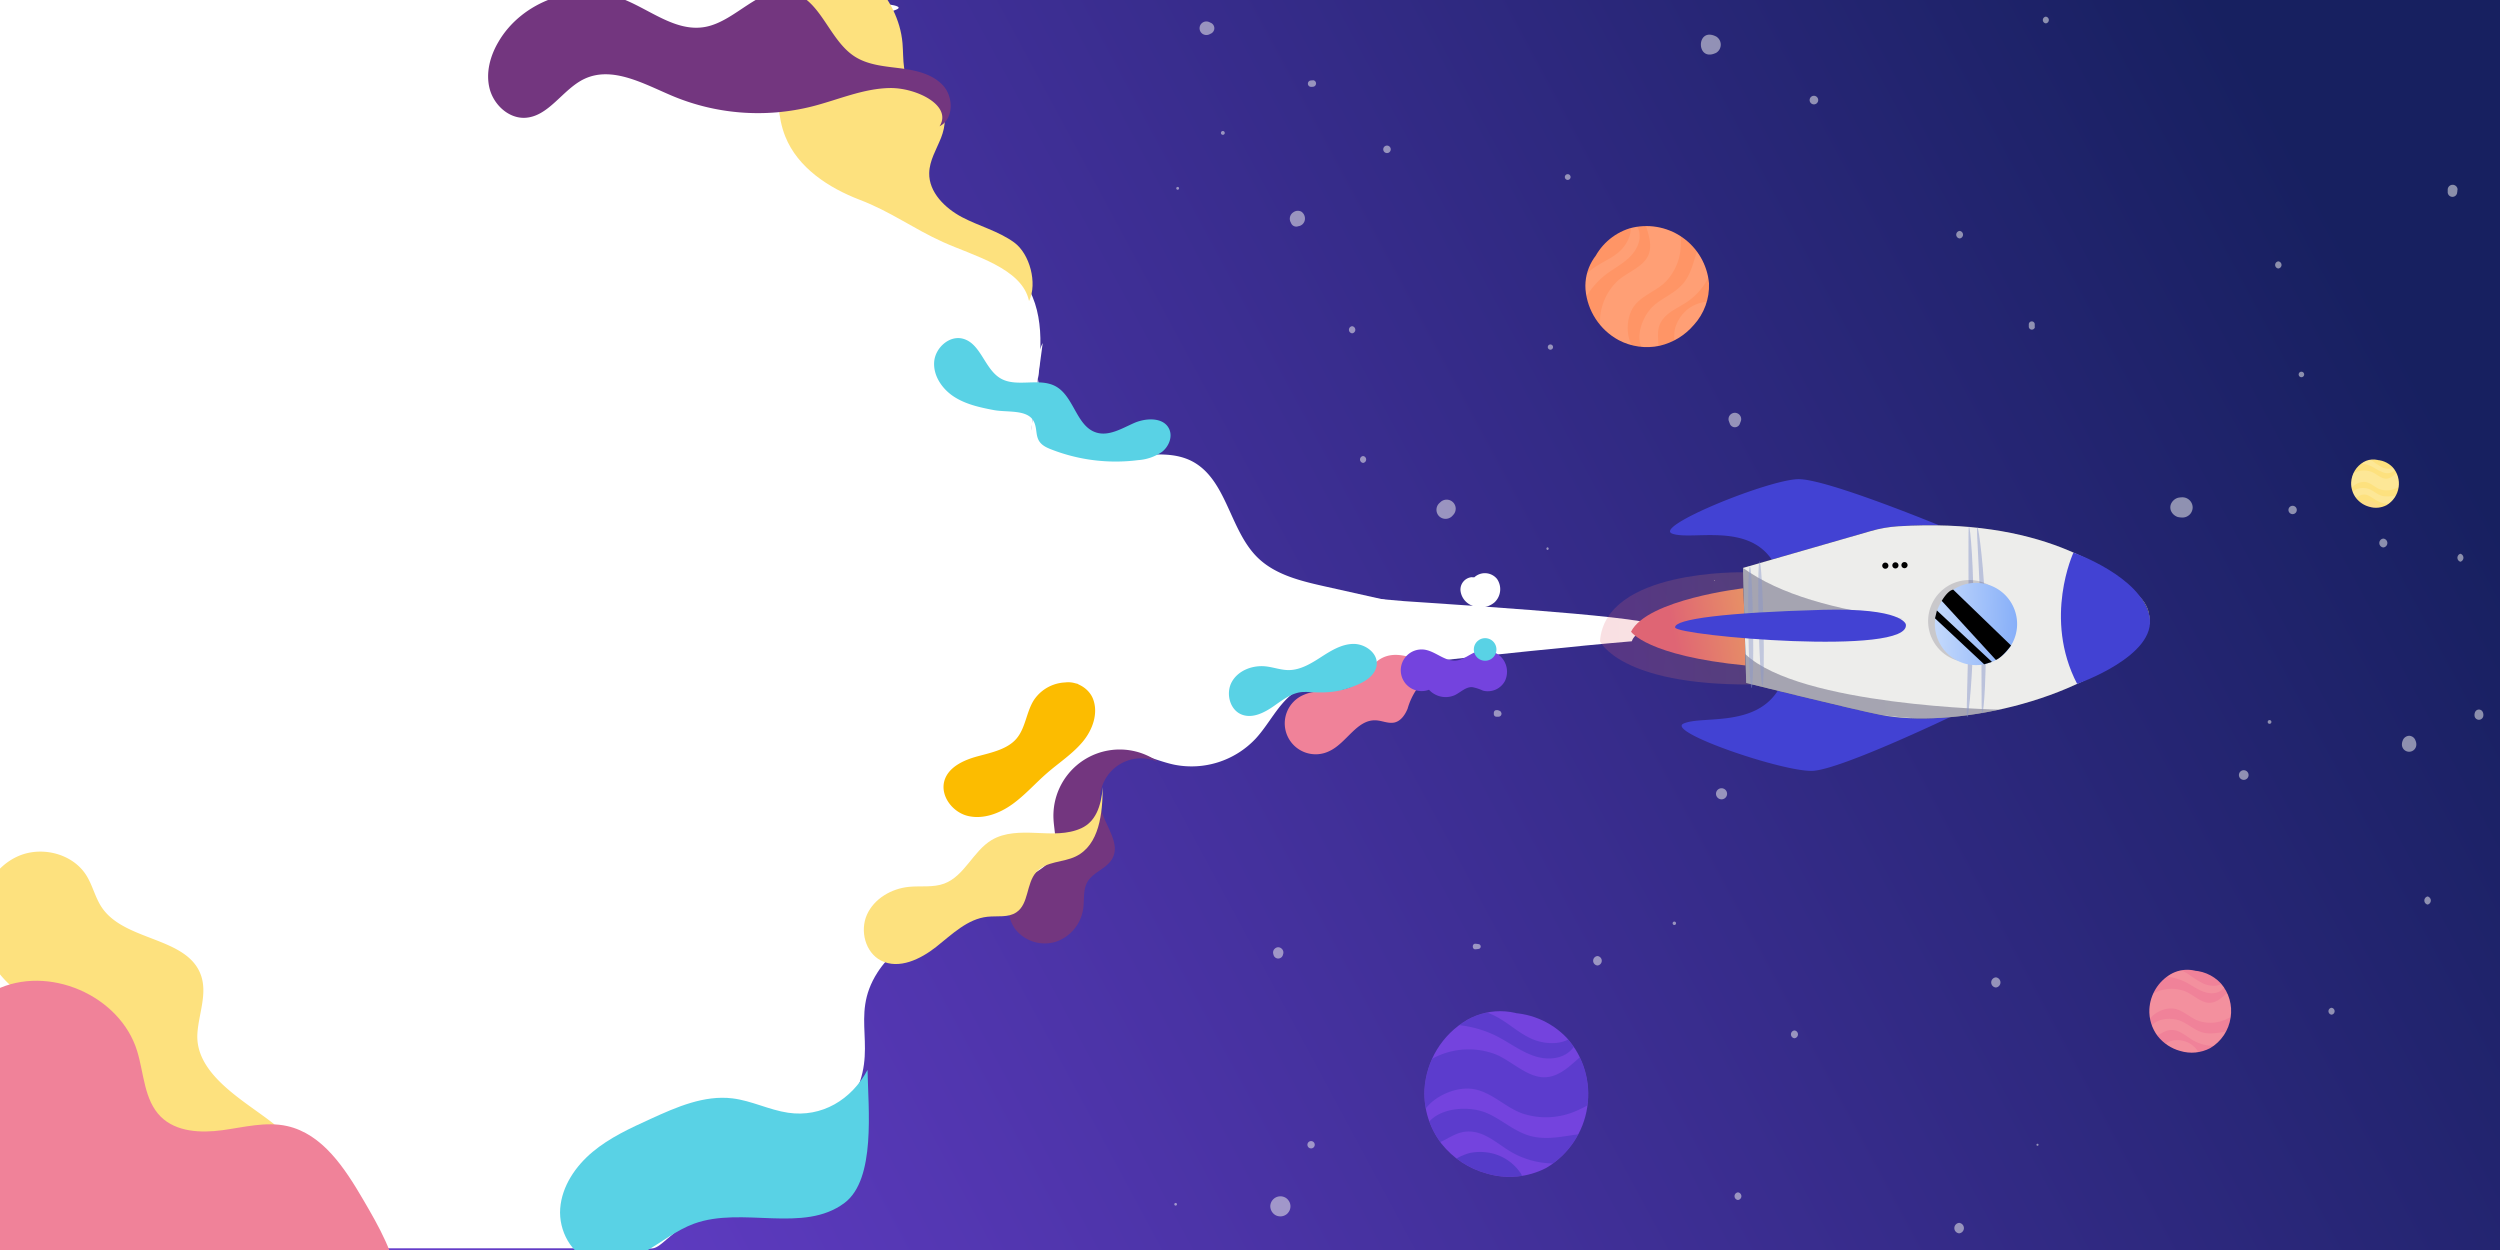 <svg xmlns="http://www.w3.org/2000/svg" xmlns:xlink="http://www.w3.org/1999/xlink" viewBox="0 0 600 300">
  <rect x="0" y="0" width="600" height="300" fill="#808080" stroke="none"/>
  <defs>
    <style>
      .cls-1{fill:none}.cls-2{fill:url(#Degradado_sin_nombre_3)}.cls-6{fill:#fff}.cls-7{fill:#fde17e}.cls-8{fill:#f08299}.cls-11{opacity:.19}.cls-12{fill:#ffcab3}.cls-16{fill:#7443de}.cls-17{opacity:.43}.cls-18{fill:#3c34b7}.cls-19{opacity:.54}.cls-20{fill:#ededeb}.cls-21{fill:#59d2e5}.cls-22{fill:#73367f}.cls-27{fill:#4242d3}.cls-32{opacity:.49}.cls-33{fill:#8794ca}
    </style>
    <linearGradient id="Degradado_sin_nombre_3" x1="-1878.53" x2="-1884.19" y1="-964.63" y2="-1543.85" gradientTransform="rotate(88.41 -1294.57 782.47)" gradientUnits="userSpaceOnUse">
      <stop offset="0" stop-color="#3a3759"/>
      <stop offset="1" stop-color="#546496"/>
    </linearGradient>
    <clipPath id="clip-path">
      <path d="M0 0h600v300H0z" class="cls-1"/>
    </clipPath>
    <linearGradient id="Degradado_sin_nombre_6" x1="554.04" x2="-6.32" y1="13.46" y2="314.64" gradientUnits="userSpaceOnUse">
      <stop offset=".02" stop-color="#172060"/>
      <stop offset="1" stop-color="#7443de"/>
    </linearGradient>
    <clipPath id="clip-path-2">
      <path d="M387.1 58a11.86 11.86 0 0 0-6.58 11.45 15.31 15.31 0 0 0 7.92 12.16 14.54 14.54 0 0 0 9.9 1.37 15.36 15.36 0 0 0 8.17-4.98 14 14 0 0 0 3.65-10 15.08 15.08 0 0 0-19.07-13.19 14.27 14.27 0 0 0-8.83 8" class="cls-1"/>
    </clipPath>
    <clipPath id="clip-path-3">
      <path d="M529.92 234.48a8 8 0 0 0-8.93-.69 10.41 10.41 0 0 0-5.14 8.41 9.89 9.89 0 0 0 2 6.47 10.37 10.37 0 0 0 5.4 3.56 9.53 9.53 0 0 0 7.18-.67 10.22 10.22 0 0 0 4.92-7.35A10.1 10.1 0 0 0 533 236a9.69 9.69 0 0 0-7.51-3.06" class="cls-1"/>
    </clipPath>
    <clipPath id="clip-path-4">
      <path d="M572.49 111.28a4.68 4.68 0 0 0-5.21-.4 6 6 0 0 0-3 4.9 5.78 5.78 0 0 0 1.19 3.77 6 6 0 0 0 3.15 2.07 5.51 5.51 0 0 0 4.18-.39 6 6 0 0 0 2.87-4.28 5.89 5.89 0 0 0-1.4-4.78 5.66 5.66 0 0 0-4.38-1.78" class="cls-1"/>
    </clipPath>
    <clipPath id="clip-path-5">
      <path d="M370 246.13a16.12 16.12 0 0 0-17.87-1.37 20.84 20.84 0 0 0-10.27 16.81 19.84 19.84 0 0 0 4.11 12.94 20.84 20.84 0 0 0 10.79 7.12 19.12 19.12 0 0 0 14.36-1.34 20.48 20.48 0 0 0 9.84-14.69 20.26 20.26 0 0 0-4.82-16.39 19.4 19.4 0 0 0-15-6.12" class="cls-1"/>
    </clipPath>
    <linearGradient id="Degradado_sin_nombre_4" x1="-1874.52" x2="-1880.17" y1="-1015.95" y2="-916.51" gradientTransform="rotate(88.41 -1294.57 782.47)" gradientUnits="userSpaceOnUse">
      <stop offset=".1" stop-color="#f5de4c"/>
      <stop offset="1" stop-color="#df6574"/>
    </linearGradient>
    <linearGradient id="Degradado_sin_nombre_4-2" x1="-1884.76" x2="-1876.29" y1="-987.2" y2="-930.74" xlink:href="#Degradado_sin_nombre_4"/>
    <clipPath id="clip-path-6">
      <path d="M513.71 143.46c-7-7.11-24.09-19.25-58.17-17.15a30.32 30.32 0 0 0-6.49 1.13l-30.73 8.86.77 27.61s25.67 6.36 32.21 7.65c16.7 3.3 47.7-2.91 62.45-17.63a7.45 7.45 0 0 0-.04-10.47z" class="cls-2"/>
    </clipPath>
    <linearGradient id="Degradado_sin_nombre_3-3" x1="-1879.99" x2="-1885.65" y1="-964.63" y2="-1543.76" xlink:href="#Degradado_sin_nombre_3"/>
    <linearGradient id="Degradado_sin_nombre_3-4" x1="-1886.31" x2="-1891.97" y1="-964.55" y2="-1543.79" xlink:href="#Degradado_sin_nombre_3"/>
    <linearGradient id="Degradado_sin_nombre_3-5" x1="-1863.75" x2="-1869.41" y1="-964.78" y2="-1544.02" xlink:href="#Degradado_sin_nombre_3"/>
    <linearGradient id="Degradado_sin_nombre_2" x1="-1878.84" x2="-1877.24" y1="-987.42" y2="-1015.39" gradientTransform="rotate(88.41 -1294.57 782.47)" gradientUnits="userSpaceOnUse">
      <stop offset="0" stop-color="#d6e6fd"/>
      <stop offset="1" stop-color="#80aaf8"/>
    </linearGradient>
  </defs>
  <g style="isolation:isolate">
    <g id="Quick_Action_Card" data-name="Quick Action Card">
      <g id="Quick_Action_CTA_Workshops" clip-path="url(#clip-path)" data-name="Quick Action CTA Workshops">
        <path fill="url(#Degradado_sin_nombre_6)" d="M0 0h600v300H0z"/>
        <path d="M0-.41h156v300H0z" class="cls-6"/>
        <path d="M65.86 269.86c-6.71-5.43-19.17-11.81-18.48-21.89.32-4.64 2.38-9.38.89-13.79-3.19-9.4-18.3-8.16-23.84-16.4-1.58-2.34-2.18-5.23-3.67-7.63-3.24-5.25-10.65-7.15-16.31-4.71S-4.86 214-5 220.19s2.92 12.17 7.51 16.29c4.74 4.25 11.23 7 14.07 12.65s1.12 12.59 3 18.62a16.7 16.7 0 0 0 17 11.28c5-.49 9.53-3.28 14.22-5.19s10.43-2.88 14.57 0" class="cls-7"/>
        <path d="M86.89 327.65c6.74-3.26 9.66-11.68 8.79-19.11s-4.73-14.14-8.5-20.6c-4.41-7.54-9.75-15.79-18.28-17.69-5.11-1.13-10.37.3-15.55 1s-11.07.43-14.78-3.26c-4-4-4-10.35-5.66-15.76-4.13-13.4-21.42-20.84-34-14.63v82.17z" class="cls-8"/>
        <g id="Planets">
          <path d="M353.14 138.53a3 3 0 0 0-2.63 3.09 4.35 4.35 0 0 0 2.4 3.55 5.14 5.14 0 0 0 5.78-.61 4.33 4.33 0 0 0 .59-5.62 3.75 3.75 0 0 0-5.45-.38" class="cls-6"/>
          <g clip-path="url(#clip-path-2)">
            <path fill="#ff9566" d="M387.1 58a11.86 11.86 0 0 0-6.58 11.45 15.31 15.31 0 0 0 7.92 12.16 14.54 14.54 0 0 0 9.9 1.37 15.36 15.36 0 0 0 8.17-4.98 14 14 0 0 0 3.65-10 15.08 15.08 0 0 0-19.07-13.19 14.27 14.27 0 0 0-8.83 8"/>
            <g class="cls-11">
              <path d="M392.65 84.21c-2.41-2.27-2.51-7-1-9.87 1.69-3.27 5.65-4.23 8.13-6.74a13.2 13.2 0 0 0 3.63-8.94c.09-3.47-.4-8.79-3.57-10.81a3.22 3.22 0 0 0-4.84 1.64c-1.48 3.73 2.07 7.5.73 11.42-1.13 3.33-5.77 4.52-8 7A13.51 13.51 0 0 0 384 77.3c.11 4.4 2.34 6.89 5.36 9.74 2 1.89 5.28-.92 3.26-2.83z" class="cls-12"/>
            </g>
            <g class="cls-11">
              <path d="M397.9 84.08c.38-2.38-.54-4.41.7-6.71 1.36-2.51 4.4-3.54 6.62-5.13 3.6-2.57 6.63-7.31 5.58-11.87a1.81 1.81 0 0 0-3.46-.24c-.91 2.67-1.39 5.32-3.16 7.63-1.89 2.47-4.9 3.53-7.22 5.53-3 2.61-5.37 9.1-1.42 11.95a1.54 1.54 0 0 0 2.36-1.16z" class="cls-12"/>
            </g>
            <g class="cls-11">
              <path d="M390.67 52.64c1.74 2.53-.1 6-2 7.72-1.63 1.47-3.66 2.32-5.5 3.49-2.51 1.6-4.53 3.78-4.18 6.88a1 1 0 0 0 1.77.36 19.61 19.61 0 0 1 4.6-5.17c2.11-1.62 4.66-2.84 6.39-4.9 2.43-2.89 2.56-6.61-.84-8.65a.18.18 0 0 0-.24.27z" class="cls-12"/>
            </g>
            <g class="cls-11">
              <path d="M405.27 82.51a7.82 7.82 0 0 1 2-3.19 10.3 10.3 0 0 1 3.31-2.32c2.56-1.15 1.13-4.87-1.48-4.51a8.46 8.46 0 0 0-5.88 3.73 8.92 8.92 0 0 0-1.28 2.91 10.15 10.15 0 0 0 0 3.11 1.69 1.69 0 0 0 3.36.24z" class="cls-12"/>
            </g>
          </g>
          <g clip-path="url(#clip-path-3)">
            <path d="M529.92 234.48a8 8 0 0 0-8.93-.69 10.41 10.41 0 0 0-5.14 8.41 9.89 9.89 0 0 0 2 6.47 10.37 10.37 0 0 0 5.4 3.56 9.53 9.53 0 0 0 7.18-.67 10.22 10.22 0 0 0 4.92-7.35A10.1 10.1 0 0 0 533 236a9.69 9.69 0 0 0-7.51-3.06" class="cls-8"/>
            <g class="cls-11">
              <path d="M515.46 245.55c.69-2.14 3.59-3.6 5.75-3.52 2.49.08 4.24 2.23 6.5 3a9 9 0 0 0 6.54-.39c2.15-1 5.27-2.81 5.58-5.34a2.19 2.19 0 0 0-2.4-2.44c-2.71.19-4 3.46-6.78 3.79-2.37.28-4.45-2.22-6.64-2.89a9.18 9.18 0 0 0-6.83.48c-2.67 1.35-3.54 3.45-4.41 6.13-.57 1.78 2.11 3 2.69 1.17z" class="cls-12"/>
            </g>
            <g class="cls-11">
              <path d="M517.08 248.73c1.57-.46 2.54-1.62 4.31-1.53 1.93.1 3.46 1.66 5.08 2.56 2.63 1.45 6.42 1.92 8.9 0a1.23 1.23 0 0 0-.86-2.2c-1.91.23-3.67.71-5.6.3s-3.59-2-5.49-2.81c-2.49-1.09-7.15-.63-7.75 2.62a1.05 1.05 0 0 0 1.41 1.11z" class="cls-12"/>
            </g>
            <g class="cls-11">
              <path d="M534.22 235.11c-1 1.81-3.7 1.7-5.3 1a25.08 25.08 0 0 1-3.75-2.35c-1.72-1.07-3.64-1.67-5.44-.55a.67.67 0 0 0 .3 1.19 13.38 13.38 0 0 1 4.51 1.31c1.61.82 3.1 2 4.87 2.48 2.48.65 4.79-.36 5.05-3a.13.13 0 0 0-.24-.07z" class="cls-12"/>
            </g>
            <g class="cls-11">
              <path d="M520.2 252.79a5.2 5.2 0 0 1 2.52.26 7 7 0 0 1 2.38 1.39c1.45 1.23 3.32-.73 2.33-2.23a5.72 5.72 0 0 0-4-2.51 6 6 0 0 0-2.16.07 7 7 0 0 0-1.92.89 1.15 1.15 0 0 0 .85 2.13z" class="cls-12"/>
            </g>
          </g>
          <g clip-path="url(#clip-path-4)">
            <path d="M572.49 111.28a4.68 4.68 0 0 0-5.21-.4 6 6 0 0 0-3 4.9 5.78 5.78 0 0 0 1.19 3.77 6 6 0 0 0 3.15 2.07 5.51 5.51 0 0 0 4.18-.39 6 6 0 0 0 2.87-4.28 5.89 5.89 0 0 0-1.4-4.78 5.66 5.66 0 0 0-4.38-1.78" class="cls-7"/>
            <g class="cls-11">
              <path d="M564.06 117.73a3.62 3.62 0 0 1 3.35-2.06c1.45 0 2.47 1.3 3.79 1.76a5.23 5.23 0 0 0 3.81-.22c1.26-.56 3.07-1.64 3.25-3.12a1.27 1.27 0 0 0-1.39-1.42c-1.59.11-2.33 2-4 2.21-1.38.16-2.59-1.3-3.87-1.69a5.38 5.38 0 0 0-4 .28c-1.55.79-2.06 2-2.57 3.58-.33 1 1.23 1.72 1.57.68z" class="cls-6"/>
            </g>
            <g class="cls-11">
              <path d="M565 119.58c.92-.27 1.48-.94 2.52-.89s2 1 3 1.49c1.53.85 3.74 1.12 5.19 0a.72.72 0 0 0-.51-1.28 9.66 9.66 0 0 1-3.26.17c-1.21-.25-2.1-1.14-3.2-1.63-1.45-.64-4.17-.37-4.52 1.53a.61.61 0 0 0 .82.64z" class="cls-6"/>
            </g>
            <g class="cls-11">
              <path d="M575 111.64c-.61 1.06-2.16 1-3.1.61a17 17 0 0 1-2.18-1.37 2.89 2.89 0 0 0-3.17-.33.39.39 0 0 0 .17.7 7.73 7.73 0 0 1 2.63.76 14.91 14.91 0 0 0 2.84 1.45c1.44.37 2.8-.22 2.94-1.78a.07.07 0 0 0-.13 0z" class="cls-6"/>
            </g>
            <g class="cls-11">
              <path d="M566.82 122a3.08 3.08 0 0 1 1.47.15 4.06 4.06 0 0 1 1.39.81c.84.72 1.93-.43 1.36-1.3a3.33 3.33 0 0 0-2.34-1.46 3.29 3.29 0 0 0-1.25 0 4.09 4.09 0 0 0-1.12.51.67.67 0 0 0 .49 1.25z" class="cls-12"/>
            </g>
          </g>
          <g clip-path="url(#clip-path-5)">
            <path d="M370 246.13a16.12 16.12 0 0 0-17.87-1.37 20.84 20.84 0 0 0-10.27 16.81 19.84 19.84 0 0 0 4.11 12.94 20.84 20.84 0 0 0 10.79 7.12 19.12 19.12 0 0 0 14.36-1.34 20.48 20.48 0 0 0 9.84-14.69 20.26 20.26 0 0 0-4.82-16.39 19.4 19.4 0 0 0-15-6.12" class="cls-16"/>
            <g class="cls-17">
              <path d="M341 268.27c1.37-4.27 7.18-7.19 11.48-7 5 .17 8.49 4.46 13 6a18 18 0 0 0 13.08-.77c4.3-1.92 10.53-5.63 11.14-10.69a4.37 4.37 0 0 0-4.78-4.88c-5.43.37-8 6.91-13.56 7.57-4.74.56-8.91-4.43-13.28-5.77a18.27 18.27 0 0 0-13.66 1c-5.33 2.7-7.08 6.89-8.81 12.26-1.14 3.55 4.22 5.92 5.38 2.33z" class="cls-18"/>
            </g>
            <g class="cls-17">
              <path d="M344.27 274.62c3.14-.91 5.08-3.23 8.62-3.05 3.87.19 6.92 3.31 10.16 5.11 5.25 2.91 12.83 3.85 17.8-.1a2.45 2.45 0 0 0-1.73-4.38c-3.81.45-7.33 1.4-11.19.59-4.14-.88-7.19-3.94-11-5.62-5-2.19-14.3-1.25-15.48 5.24a2.09 2.09 0 0 0 2.81 2.21z" class="cls-18"/>
            </g>
            <g class="cls-17">
              <path d="M378.55 247.4c-2.07 3.61-7.41 3.39-10.61 2.06-2.77-1.14-5-3.13-7.5-4.7-3.42-2.14-7.28-3.34-10.87-1.1a1.34 1.34 0 0 0 .6 2.38 26.54 26.54 0 0 1 9 2.62c3.21 1.64 6.19 4 9.74 5 4.95 1.29 9.58-.73 10.09-6.09a.25.25 0 0 0-.47-.13z" class="cls-18"/>
            </g>
            <g class="cls-19">
              <path d="M350.5 282.74c1.27-.43 3.8.14 5.05.53a14.14 14.14 0 0 1 4.76 2.77c2.9 2.47 6.63-1.46 4.66-4.45a11.51 11.51 0 0 0-8-5 12.3 12.3 0 0 0-4.32.15 13.67 13.67 0 0 0-3.83 1.77 2.29 2.29 0 0 0 1.68 4.26z" class="cls-18"/>
            </g>
          </g>
          <g class="cls-19">
            <path d="M414.9 101l.24.63a1.28 1.28 0 0 0 2.45 0l.24-.63a1.52 1.52 0 1 0-2.93 0z" class="cls-20"/>
          </g>
          <g class="cls-19">
            <path d="M372.1 83.93a.63.63 0 0 0 0-1.26.63.63 0 0 0 0 1.26z" class="cls-20"/>
          </g>
          <g class="cls-19">
            <path d="M371.41 132a.33.33 0 0 0 0-.65.33.33 0 0 0 0 .65z" class="cls-20"/>
          </g>
          <g class="cls-19">
            <path d="M470.31 57.23a.91.91 0 0 0 0-1.81.91.91 0 0 0 0 1.81z" class="cls-20"/>
          </g>
          <g class="cls-19">
            <path d="M538.5 187.17a1.16 1.16 0 0 0 0-2.32 1.16 1.16 0 0 0 0 2.32z" class="cls-20"/>
          </g>
          <g class="cls-19">
            <path d="M479 237a1.22 1.22 0 0 0 0-2.43 1.22 1.22 0 0 0 0 2.43z" class="cls-20"/>
          </g>
          <g class="cls-19">
            <path d="M559.57 243.52a.83.83 0 0 0 0-1.65.83.83 0 0 0 0 1.65z" class="cls-20"/>
          </g>
          <g class="cls-19">
            <path d="M552.34 90.53a.66.66 0 0 0 0-1.32.66.66 0 0 0 0 1.32z" class="cls-20"/>
          </g>
          <g class="cls-19">
            <path d="M354.11 227.83a6 6 0 0 0 .85-.11.58.58 0 0 0 0-1.11 6 6 0 0 0-.85-.11c-.85-.08-.85 1.41 0 1.33z" class="cls-20"/>
          </g>
          <g class="cls-19">
            <path d="M401.84 222a.41.41 0 0 0 0-.82.41.41 0 0 0 0 .82z" class="cls-20"/>
          </g>
          <g class="cls-19">
            <path d="M359.65 170.43h-.43c-1-.07-.94 1.61.2 1.45h.41a.69.69 0 0 0 0-1.32h-.41c-1.12-.16-1.22 1.52-.2 1.45h.43a.71.71 0 0 0 0-1.42z" class="cls-20"/>
          </g>
          <g class="cls-19">
            <path d="M411.52 139.45a.13.13 0 0 0 0-.25.13.13 0 0 0 0 .25z" class="cls-20"/>
          </g>
          <g class="cls-19">
            <path d="M327.14 111.1a.83.83 0 0 0 0-1.65.83.83 0 0 0 0 1.65z" class="cls-20"/>
          </g>
          <g class="cls-19">
            <path d="M376.25 43.18a.69.69 0 0 0 0-1.38.69.69 0 0 0 0 1.38z" class="cls-20"/>
          </g>
          <g class="cls-19">
            <path d="M488.34 78.46v-.69a.72.72 0 0 0-1.43 0v.69a.74.74 0 0 0 1.47 0z" class="cls-20"/>
          </g>
          <g class="cls-19">
            <path d="M546.8 64.44a.86.86 0 0 0 0-1.71.86.86 0 0 0 0 1.71z" class="cls-20"/>
          </g>
          <g class="cls-19">
            <path d="M348.48 123.9l.33-.36a2.17 2.17 0 0 0-3.07-3.06l-.35.32a2.2 2.2 0 0 0 0 3.1 2.23 2.23 0 0 0 3.09 0z" class="cls-20"/>
          </g>
          <g class="cls-19">
            <path d="M589.77 46c0-.19 0-.38.05-.57a1.19 1.19 0 0 0-2.37 0V46a1.14 1.14 0 1 0 2.27 0z" class="cls-20"/>
          </g>
          <g class="cls-19">
            <path d="M523.81 119.35a5.91 5.91 0 0 0-1.12.12 2.71 2.71 0 0 0-1.49 1.17 2.18 2.18 0 0 0 0 2.28 2.71 2.71 0 0 0 1.49 1.17 5.91 5.91 0 0 0 1.12.12 2.45 2.45 0 0 0 2.43-2.43 2.47 2.47 0 0 0-2.43-2.43z" class="cls-20"/>
          </g>
          <g class="cls-19">
            <path d="M550.23 123.39a1 1 0 0 0 0-2 1 1 0 0 0 0 2z" class="cls-20"/>
          </g>
          <g class="cls-19">
            <path d="M383.39 231.72a1.14 1.14 0 0 0 0-2.27 1.14 1.14 0 0 0 0 2.27z" class="cls-20"/>
          </g>
          <g class="cls-19">
            <path d="M430.67 249.18a.94.94 0 0 0 0-1.87.94.94 0 0 0 0 1.87z" class="cls-20"/>
          </g>
          <g class="cls-19">
            <path d="M470.19 296a1.26 1.26 0 0 0 0-2.51 1.26 1.26 0 0 0 0 2.51z" class="cls-20"/>
          </g>
          <g class="cls-19">
            <path d="M572 131.39a1.07 1.07 0 0 0 0-2.13 1.07 1.07 0 0 0 0 2.13z" class="cls-20"/>
          </g>
          <g class="cls-19">
            <path d="M312.05 54l.1-.11-1 .41-.27-.05a1.84 1.84 0 0 0 2.31-1.76 2 2 0 0 0-.86-1.69 1.8 1.8 0 0 0-1.88.12 1.83 1.83 0 0 0-.37 2.86c-.05 0-.09-.11-.14-.17 0-.36-.09-.71-.14-1.07v.15a1.35 1.35 0 0 0 2.25 1.31z" class="cls-20"/>
          </g>
          <g class="cls-19">
            <path d="M293.48 32.36a.46.46 0 0 0 0-.92.46.46 0 0 0 0 .92z" class="cls-20"/>
          </g>
          <g class="cls-19">
            <path d="M315.15 19.29a2.75 2.75 0 0 0-.7.05.77.77 0 0 0 0 1.48 2.75 2.75 0 0 0 .7 0 .79.79 0 0 0 0-1.57z" class="cls-20"/>
          </g>
          <g class="cls-19">
            <path d="M435.34 25.05a1 1 0 0 0 0-2.06 1 1 0 0 0 0 2.06z" class="cls-20"/>
          </g>
          <g class="cls-19">
            <path d="M491 5.61A.81.81 0 0 0 491 4a.81.81 0 0 0 0 1.61z" class="cls-20"/>
          </g>
          <g class="cls-19">
            <path d="M576.64 177.77a2.36 2.36 0 0 0-.18.92 1.73 1.73 0 1 0 3.46 0 2.2 2.2 0 0 0-.19-.92 1.66 1.66 0 0 0-1.54-1.18 1.71 1.71 0 0 0-1.55 1.18z" class="cls-20"/>
          </g>
          <g class="cls-19">
            <path d="M417.11 288a.92.92 0 0 0 0-1.83.92.92 0 0 0 0 1.83z" class="cls-20"/>
          </g>
          <g class="cls-19">
            <path d="M309 291.23l.07-.09a2.37 2.37 0 0 0 0-3.24l-.07-.09a2.43 2.43 0 0 0-4.13 1.71 2.53 2.53 0 0 0 1.2 2.09 2.45 2.45 0 0 0 2.93-.38z" class="cls-20"/>
          </g>
          <g class="cls-19">
            <path d="M314.66 275.62a.88.88 0 0 0 0-1.76.88.88 0 0 0 0 1.76z" class="cls-20"/>
          </g>
          <g class="cls-19">
            <path d="M282.15 289.35a.32.32 0 0 0 0-.64.32.32 0 0 0 0 .64z" class="cls-20"/>
          </g>
          <g class="cls-19">
            <path d="M489 275a.25.25 0 0 0 0-.5.25.25 0 0 0 0 .5z" class="cls-20"/>
          </g>
          <g class="cls-19">
            <path d="M582.62 217.1a1 1 0 0 0 0-1.95 1 1 0 0 0 0 1.95z" class="cls-20"/>
          </g>
          <g class="cls-19">
            <path d="M413.17 191.84a1.33 1.33 0 0 0 0-2.66 1.33 1.33 0 0 0 0 2.66z" class="cls-20"/>
          </g>
          <g class="cls-19">
            <path d="M307.88 229.24l.09-.31a1.24 1.24 0 0 0-.32-1.2l-.09-.08a1.16 1.16 0 0 0-1.57 0l-.09.08a1.21 1.21 0 0 0-.31 1.2c0 .1.05.2.08.31a1.16 1.16 0 0 0 2.21 0z" class="cls-20"/>
          </g>
          <g class="cls-19">
            <path d="M544.69 173.72a.45.45 0 0 0 0-.9.45.45 0 0 0 0 .9z" class="cls-20"/>
          </g>
          <g class="cls-19">
            <path d="M596 171.79a1.66 1.66 0 0 0-.19-1 1 1 0 0 0-1.73 0 1.68 1.68 0 0 0-.19 1 1.06 1.06 0 0 0 2.11 0z" class="cls-20"/>
          </g>
          <g class="cls-19">
            <path d="M590.5 134.82a1 1 0 0 0 0-1.92 1 1 0 0 0 0 1.92z" class="cls-20"/>
          </g>
          <g class="cls-19">
            <path d="M282.64 45.54a.34.34 0 0 0 0-.68.34.34 0 0 0 0 .68z" class="cls-20"/>
          </g>
          <g class="cls-19">
            <path d="M290.36 8.19l.38-.19a1.42 1.42 0 0 0 0-2.45l-.38-.18a1.67 1.67 0 0 0-1.65 0 1.63 1.63 0 0 0 0 2.82 1.7 1.7 0 0 0 1.65 0z" class="cls-20"/>
          </g>
          <g class="cls-19">
            <path d="M332.88 36.74a.9.9 0 0 0 0-1.8.9.9 0 0 0 0 1.8z" class="cls-20"/>
          </g>
          <g class="cls-19">
            <path d="M324.51 80a.86.86 0 0 0 0-1.71.86.86 0 0 0 0 1.71z" class="cls-20"/>
          </g>
          <g class="cls-19">
            <path d="M411.62 12.79l.24-.1a2.29 2.29 0 0 0 0-3.94l-.24-.11c-4.54-2-4.54 6.11 0 4.15z" class="cls-20"/>
          </g>
        </g>
        <path d="M204.46 263.89c6.89-12.27-.86-19.59 6.15-30.52 5.16-8.05 15.09-11.3 24.09-14.5s18.77-7.87 22-16.86c3.59-10-1.92-22.9 5.19-30.79 4.1-4.56 10.83-5.36 16.94-5.88 25.51-2.14 87.29-9.29 112.8-11.43 1.47-4.3 9.56-1.56 5.65-3.9s-55.79-5.35-60.32-5.74l-47.2-4.08c-15.34-1.33-33.4-4.45-40-18.37-8-17 6.76-39.88-4.44-55-8.32-11.29-26.45-10.82-35.6-21.5-11.56-13.48 5.63-39.68-8.72-39.68-19.16 0 69.18-6-45-6-72.11 0-27.86 298.62 0 300 2.83.13 3-2.64 20.45-15 19.79-14 23.92-13.49 28.01-20.75z" class="cls-6"/>
        <path d="M337.31 152.22l-86.53 4-6.19 33.23L257 201.07c-.39-3.57.92-8.24 1.66-11.76s2.84-6.94 6.14-8.35c5.37-2.29 11.24 1.32 16.95 2.55a21.12 21.12 0 0 0 19.64-6.27c3.6-3.92 5.83-9.35 10.53-11.84 4.53-2.4 10-1.37 15.12-1.86s10.95-4.07 10.2-9.14m-86.99-72.07c-2.69 5.28-1 11.78 1.7 17s6.38 9.16 12.24 10c7.3 1.1 15.31-2 21.86 1.35 8.41 4.37 9 16.49 15.76 23.12 4.25 4.17 10.38 5.64 16.18 6.94l54.9 12.28L266.41 150l-22.82-17.9z" class="cls-6"/>
        <path d="M247 72.19c2-4.2.17-11.26-3.6-14s-8.4-3.9-12.5-6.06-8-6-7.89-10.61c.06-3 1.74-5.66 2.84-8.44s1.49-6.3-.59-8.44c-1.59-1.63-4.14-1.93-5.88-3.4-3-2.49-2.45-7-2.78-10.88-1-11.35-10.82-19.61-19.88-26.52-3.1-2.36-6.31-4.78-10.1-5.69s-8.32.08-10.41 3.37-1 8 1.11 11.45 5.12 6.34 6.91 10c4.47 9.07.48 20.41 4.24 29.8 3 7.48 10.37 12.31 17.89 15.19s12.7 6.85 20 10.15 18.92 6.23 20.6 14.1" class="cls-7"/>
        <path d="M343.49 160c-3.72-2-8.26-4-11.95-2-2.79 1.54-4.1 5-6.86 6.58-3.47 2-8.07.54-11.75 2.17a7.42 7.42 0 1 0 6.14 13.5c4.14-1.94 6.58-7.61 11.14-7.37 1.52.07 3 .86 4.5.51s2.53-1.86 3.12-3.32a16.1 16.1 0 0 1 1.94-4.3c1-1.23 2.89-1.95 4.16-1 .9-.36.19-2.09-.71-1.71" class="cls-8"/>
        <path d="M342.35 164.74a5.43 5.43 0 0 0 6.82 2.09c1.39-.68 2.61-2 4.16-1.92a11.12 11.12 0 0 1 2.58.84 4.65 4.65 0 0 0 5.28-2.32 5.15 5.15 0 0 0-.95-5.78 5.72 5.72 0 0 0-5.8-1.28c-1.73.59-3.18 2-5 2.16-2.7.25-4.92-2.24-7.6-2.62A5 5 0 1 0 344 165" class="cls-16"/>
        <path d="M355 153.57a2.71 2.71 0 1 1-.28.2" class="cls-21"/>
        <path d="M277.91 182.87a9.87 9.87 0 0 0-13.57 11.61c1.08 3.94 4.57 7.94 2.64 11.54-1.31 2.44-4.61 3.25-6 5.64-1.08 1.88-.71 4.22-1 6.36a9.87 9.87 0 0 1-6.57 8 9 9 0 0 1-9.76-3.05 8.34 8.34 0 0 1 .24-10.09c2.51-2.95 7.1-3.94 8.77-7.43 1.29-2.7.33-5.87.18-8.86a15.9 15.9 0 0 1 24.34-14.27" class="cls-22"/>
        <path d="M264.65 188.92c-.37 4.78-1.8 8.32-5.13 9.85s-7.17 1.29-10.83 1.13-7.56-.17-10.7 1.71c-4.46 2.68-6.5 8.63-11.37 10.45-2.67 1-5.63.5-8.47.78-4.21.42-8.37 2.83-10.09 6.7s-.38 9.07 3.39 11c4.3 2.19 9.48-.32 13.26-3.31s7.5-6.71 12.29-7.21c2.36-.25 5 .27 6.94-1.07 3-2 2.33-6.9 4.75-9.62s6.41-2.27 9.52-3.8c5.64-2.76 6.42-10.34 6.44-16.61" class="cls-7"/>
        <path d="M251.84 107.67c-4-1.61-2.52-4.07-3.71-6.49-1.49-3-6.36-2.14-9.67-2.77s-6.68-1.37-9.5-3.2-5-5-4.76-8.35 3.61-6.42 6.86-5.58c4.34 1.12 5.21 7.28 9.08 9.54s9.31-.28 13.26 1.92c4.4 2.45 4.94 9.63 9.75 11.08 3 .92 6.11-1 9-2.28s7.12-1.45 8.46 1.43c.86 1.87-.09 4.18-1.7 5.46a11.48 11.48 0 0 1-5.75 2 42.52 42.52 0 0 1-21.34-2.76m61.49 58.42c-2.77-.17-5.21 1.69-7.48 3.29s-5.11 3.11-7.72 2.15c-3-1.09-4-5.22-2.43-7.95s5-4 8.17-3.64c1.82.21 3.59.88 5.42.88 2.82 0 5.38-1.57 7.75-3.1s4.91-3.12 7.73-3.18 5.9 2.12 5.67 4.93c-.2 2.48-2.65 4.09-4.95 5-4.42 1.83-7.38 1.87-12.16 1.58" class="cls-21"/>
        <path fill="#fcbc00" d="M258.84 164.19a9.53 9.53 0 0 0-10.76 3.91c-1.77 2.85-1.94 6.57-4.1 9.14s-6 3.37-9.34 4.27-7.06 2.58-8 5.92c-1 3.63 2 7.53 5.67 8.4s7.56-.6 10.63-2.8 5.58-5.1 8.44-7.57 6-4.51 8.42-7.38 3.88-6.92 2.5-10.4-6.43-5.33-9.09-2.7"/>
        <path d="M208.21 256.77c-3.85 7.19-11 11.47-19.05 10.29-4.56-.67-8.79-2.89-13.36-3.45-6.8-.83-13.43 2.08-19.66 4.93-4.87 2.22-9.8 4.48-13.91 7.91s-7.37 8.23-7.78 13.56 2.64 11.09 7.73 12.73c4.24 1.38 8.89-.21 12.76-2.42s7.42-5.09 11.61-6.63c11.62-4.24 26.28 2.43 36.15-5 7.52-5.67 5.68-22.49 5.51-31.9" class="cls-21"/>
        <path d="M225.44 30.33c3.43-1.63 3.48-6.94.94-9.76s-6.56-3.7-10.33-4.18-7.73-.77-10.93-2.83c-6.29-4.05-8.21-14.06-15.55-15.51s-13 7.09-20.36 8.42C162 7.77 155.69 2 148.84-.48c-10.55-3.9-23.58.8-29.22 10.54-2 3.38-3.08 7.44-2.11 11.22s4.41 7.07 8.32 7c5.86-.16 9.17-6.91 14.49-9.38 6.74-3.12 14.3 1.28 21.15 4.16A53.15 53.15 0 0 0 195 25.52c6.18-1.58 12.17-4.28 18.54-4.39s15.12 4.2 11.94 9.2" class="cls-22"/>
        <g id="Rocket">
          <path fill="url(#Degradado_sin_nombre_4)" d="M418.35 137.36s-33.16-.77-34.35 16.54c0 0 4.71 10.52 36.17 10.38z" opacity=".2"/>
          <path fill="url(#Degradado_sin_nombre_4-2)" d="M418.45 141.18s-23.08 2.64-27 10.42c0 0 3.78 5.8 27.49 8.11z"/>
          <path d="M466.65 126.59s-28-11.63-35-11.59-34.9 11.33-30.35 13.06 18-2.74 24 6.37l19.54-4.82a57.45 57.45 0 0 1 10.33-2c3.37-.31 7.68-.72 11.48-1.02zm2.69 44.89S442 184.64 435.07 185s-35.48-9.38-31-11.35 17.39 1.07 22.9-8.37l20.52 4.4a58.15 58.15 0 0 0 10.42 1.41c3.29.13 7.62.3 11.43.39z" class="cls-27"/>
          <path d="M513.71 143.46c-7-7.11-24.09-19.25-58.17-17.15a30.32 30.32 0 0 0-6.49 1.13l-30.73 8.86.77 27.61s25.67 6.36 32.21 7.65c16.7 3.3 47.7-2.91 62.45-17.63a7.45 7.45 0 0 0-.04-10.47z" class="cls-2"/>
          <g clip-path="url(#clip-path-6)">
            <path d="M513.71 143.46c-7-7.11-24.09-19.25-58.17-17.15a30.32 30.32 0 0 0-6.49 1.13l-30.73 8.86.77 27.61s25.67 6.36 32.21 7.65c16.7 3.3 47.7-2.91 62.45-17.63a7.45 7.45 0 0 0-.04-10.47z" class="cls-20"/>
            <path fill="url(#Degradado_sin_nombre_3-3)" d="M503.72 135.75l.71 25.27 15.16 1.22.84-20.81-4.08-12.32-12.63 6.64z"/>
            <path fill="url(#Degradado_sin_nombre_3-4)" d="M456.63 148.45c-16.09-2.07-29.49-5.75-38.31-12.15l.31 11.2z" opacity=".4"/>
            <path fill="url(#Degradado_sin_nombre_3-5)" d="M479.82 170.31S432 169.44 418.9 157l.19 6.9s39.4 13.9 60.73 6.41z" opacity=".4"/>
          </g>
          <g class="cls-32">
            <path d="M475.75 171.24c-.17 0-.18-2.52-.18-6.56s0-9.64-.17-15.81-.44-11.74-.66-15.79-.35-6.54-.18-6.56.57 2.46 1 6.5.84 9.63 1 15.82 0 11.8-.17 15.86-.49 6.55-.64 6.54z" class="cls-33"/>
          </g>
          <g class="cls-32">
            <path d="M472.12 172.15c-.16 0-.12-2.58 0-6.74s.26-9.88.31-16.22 0-12.07 0-16.22 0-6.73.13-6.74.45 2.55.7 6.71.43 9.91.38 16.26-.34 12.1-.66 16.25-.7 6.71-.86 6.7z" class="cls-33"/>
          </g>
          <g class="cls-17">
            <path d="M420.38 165.13c-.32 0-.68-6.54-.79-14.61s.06-14.62.38-14.62.67 6.53.78 14.61-.05 14.62-.37 14.62z" class="cls-33"/>
          </g>
          <g class="cls-17">
            <path d="M423 164.64c-.32 0-.74-6.69-.93-14.95s-.09-15 .23-15 .74 6.69.93 14.95.06 14.99-.23 15z" class="cls-33"/>
          </g>
          <path fill="#302d40" d="M471.85 158.92a9.87 9.87 0 1 1 10.61-9.11 9.88 9.88 0 0 1-10.61 9.11z" opacity=".19"/>
          <path fill="url(#Degradado_sin_nombre_2)" d="M473.47 159.6a9.87 9.87 0 1 1 10.61-9.11 9.88 9.88 0 0 1-10.61 9.11z"/>
          <path d="M468.77 141.51l13.88 13.41s-1.95 2.73-3.63 3.47l-13-14.18s1.4-2.48 2.75-2.7zm-3.91 5l13.2 12.34-1.86.58-11.8-11.03.46-1.89zm-7.78-10.14a.74.74 0 1 1 0-1.48.74.74 0 0 1 0 1.48zm-2.18.06a.74.74 0 1 1 0-1.48.74.74 0 0 1 0 1.48zm-2.4.07a.74.74 0 1 1 .72-.76.74.74 0 0 1-.72.76z"/>
          <path d="M457.4 149.84s-.73-4-19.95-3.48c-23.4.65-35.65 2.22-35.42 4.23s56.68 6.96 55.37-.75zm40.23-17.22s-7.32 15.75.88 31.51c0 0 19.35-6.75 17.34-16.27s-18.22-15.24-18.22-15.24z" class="cls-27"/>
        </g>
      </g>
    </g>
  </g>
</svg>
